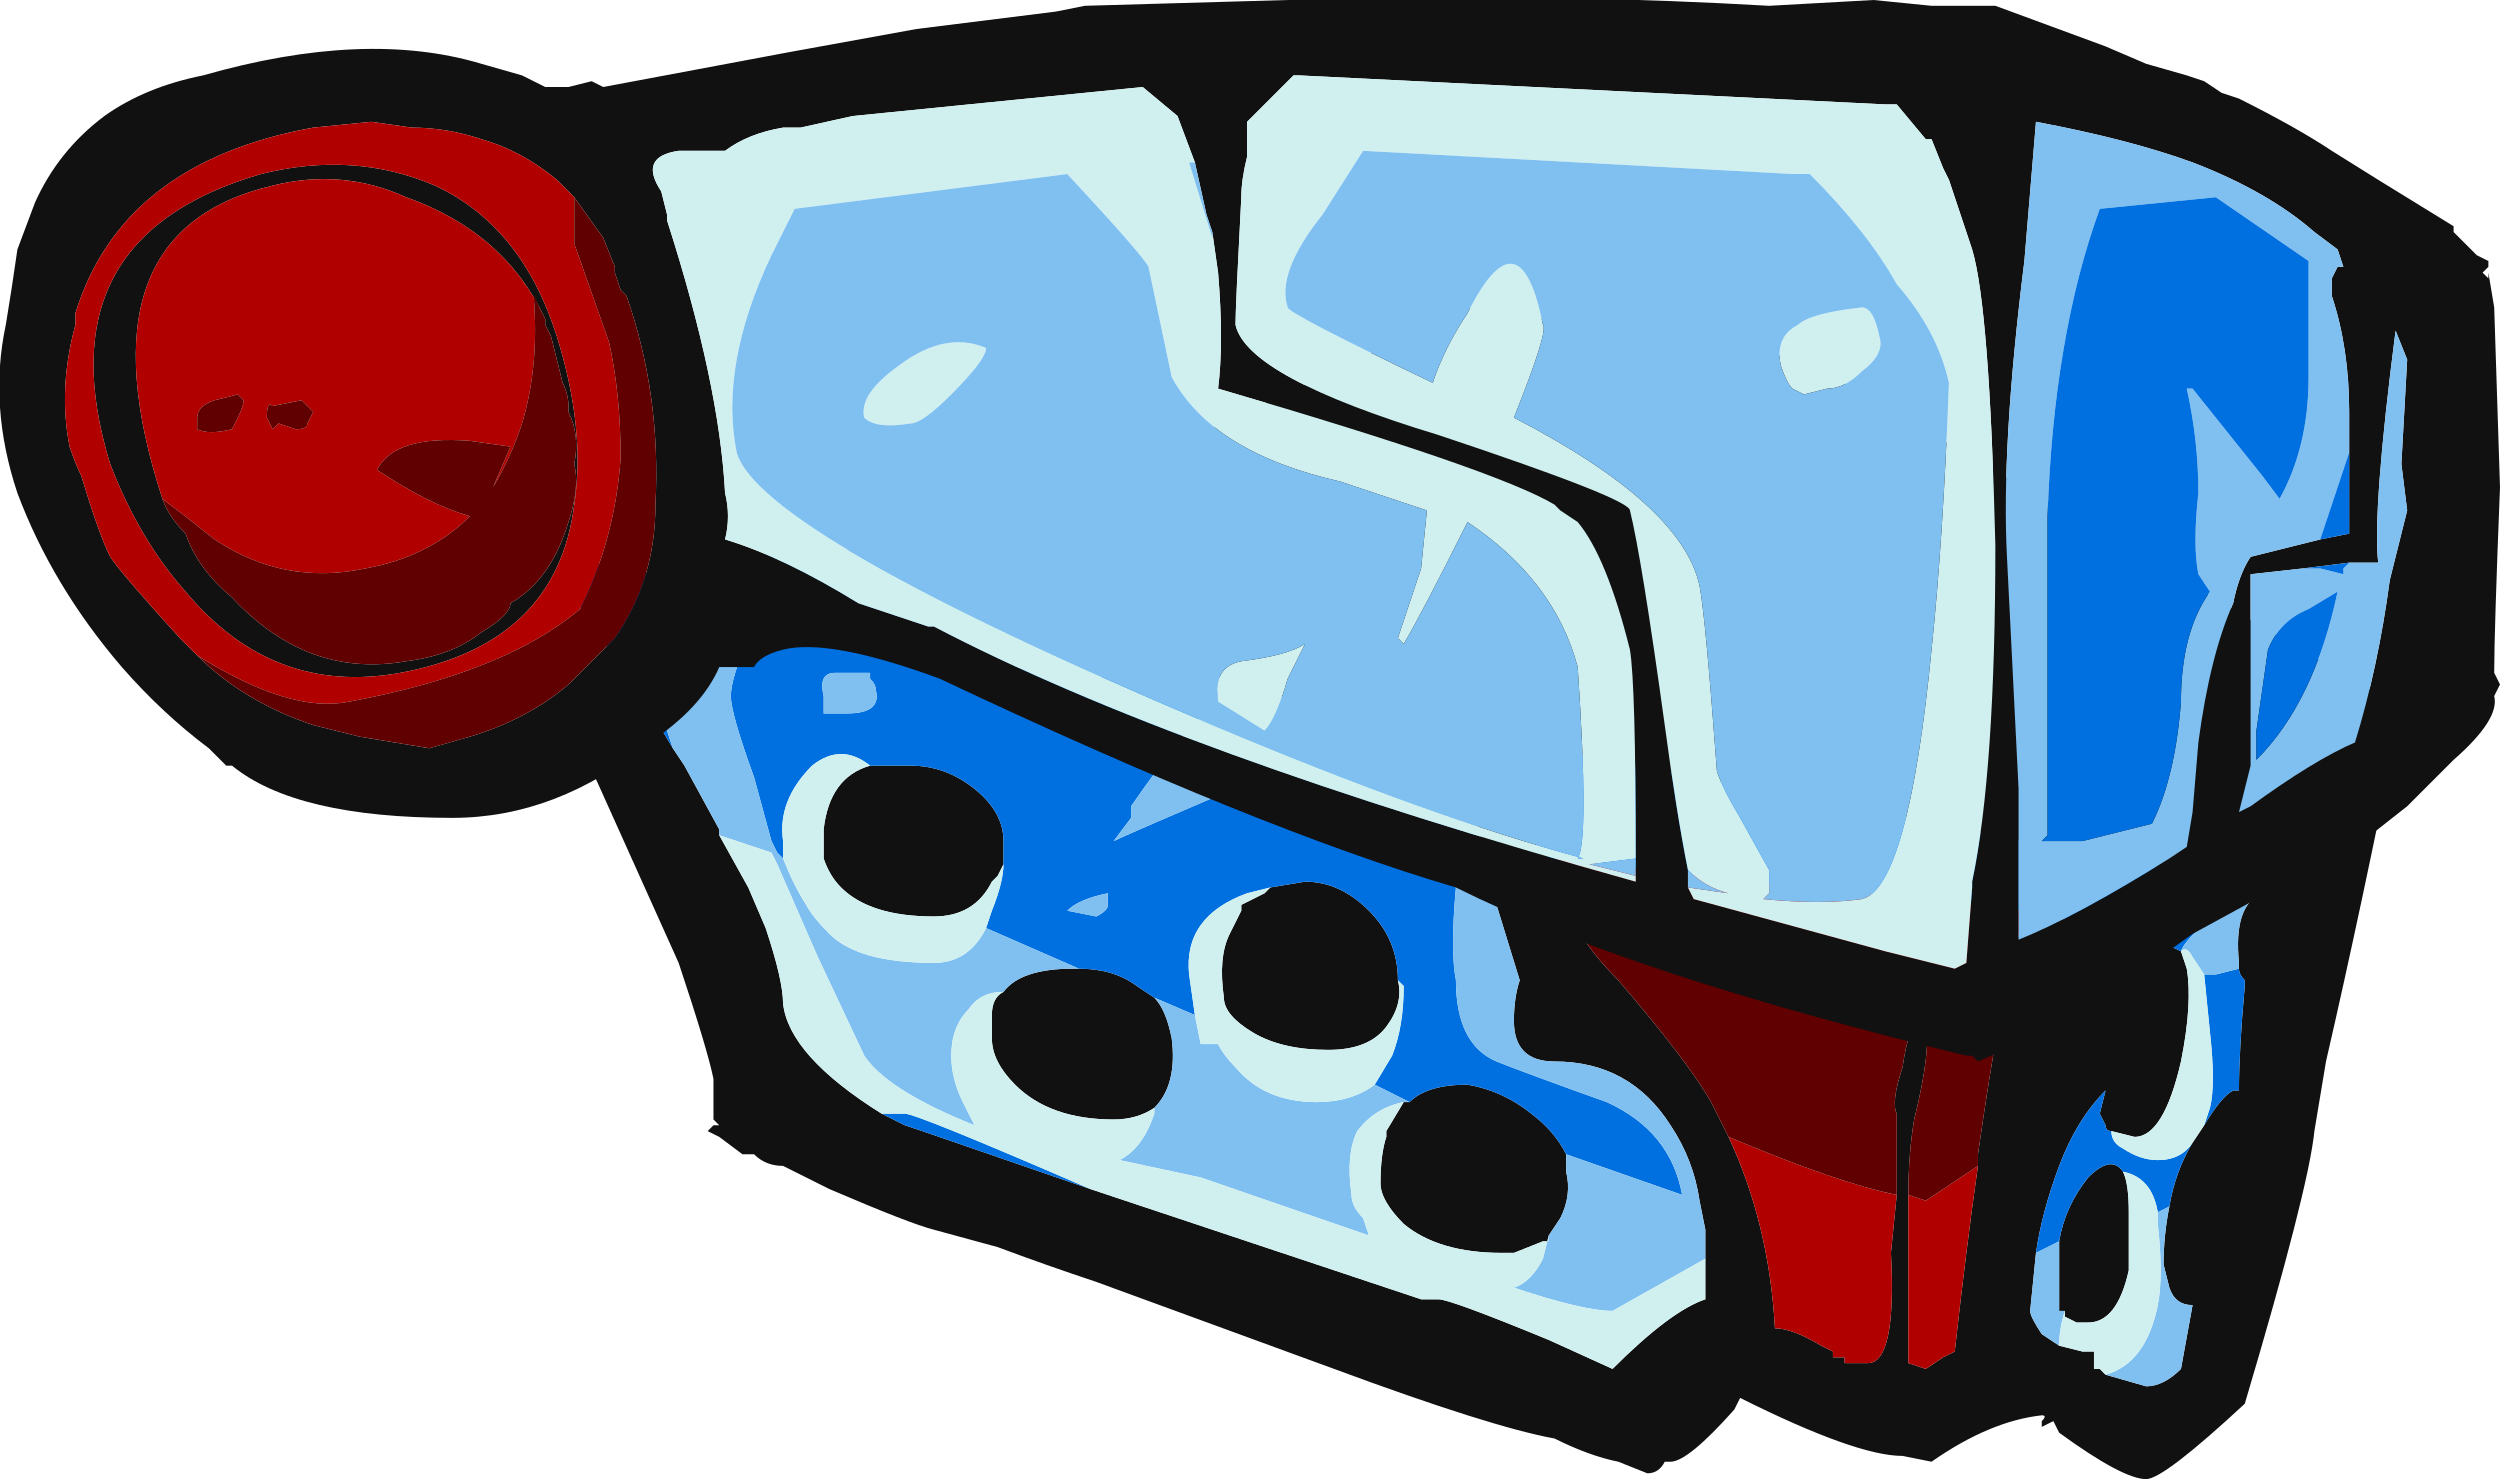 <?xml version="1.0" encoding="UTF-8" standalone="no"?>
<svg xmlns:ffdec="https://www.free-decompiler.com/flash" xmlns:xlink="http://www.w3.org/1999/xlink" ffdec:objectType="shape" height="12.75px" width="21.55px" xmlns="http://www.w3.org/2000/svg">
  <g transform="matrix(1.0, 0.0, 0.0, 1.0, 9.5, 10.55)">
    <path d="M6.05 -7.45 L11.2 -4.45 Q10.85 -2.7 10.55 -1.4 L10.45 -0.8 Q10.4 -0.3 9.85 1.55 9.15 2.2 9.0 2.2 8.8 2.2 8.25 1.8 L8.2 1.7 8.1 1.75 8.1 1.7 Q8.15 1.65 8.1 1.65 7.65 1.7 7.15 2.05 L6.9 2.0 Q6.5 2.0 5.5 1.5 L5.45 1.6 Q5.05 2.05 4.9 2.05 L4.85 2.05 Q4.8 2.15 4.7 2.15 L4.45 2.05 Q4.2 2.0 3.9 1.85 3.35 1.75 2.0 1.25 L-0.05 0.5 Q-0.5 0.35 -0.9 0.2 L-1.45 0.05 Q-1.65 0.0 -2.35 -0.3 L-2.75 -0.5 Q-2.9 -0.5 -3.0 -0.6 -3.05 -0.6 -3.1 -0.6 L-3.3 -0.75 -3.4 -0.8 -3.35 -0.85 -3.3 -0.85 -3.35 -0.9 -3.35 -1.25 Q-3.4 -1.5 -3.65 -2.25 L-4.55 -4.25 3.15 -7.9 6.05 -7.45 M10.0 -2.9 L-4.65 -5.75 -4.45 -5.2 Q-4.2 -4.95 -3.7 -4.1 L-3.6 -3.95 -3.3 -3.4 -3.3 -3.35 -3.05 -2.9 -2.9 -2.55 Q-2.75 -2.1 -2.75 -1.9 -2.7 -1.45 -1.9 -0.95 L-1.7 -0.85 -1.55 -0.8 -0.1 -0.3 2.75 0.65 2.9 0.65 Q3.0 0.65 3.85 1.0 L4.4 1.25 Q4.9 0.75 5.2 0.65 L5.2 0.3 5.2 0.05 5.15 -0.2 Q5.1 -0.55 4.9 -0.85 4.55 -1.4 3.9 -1.4 3.55 -1.4 3.55 -1.75 3.55 -1.95 3.6 -2.1 L3.4 -2.75 3.1 -4.0 3.85 -3.15 3.95 -2.95 Q4.0 -2.55 4.45 -2.1 5.05 -1.4 5.25 -1.05 L5.4 -0.75 Q5.75 0.0 5.8 0.9 5.95 0.9 6.2 1.05 L6.3 1.1 6.3 1.15 6.4 1.15 6.4 1.2 6.6 1.2 Q6.85 1.2 6.8 0.25 L6.85 -0.25 6.85 -0.95 Q6.8 -1.05 6.9 -1.35 6.95 -1.7 7.05 -1.8 L7.1 -1.75 Q7.15 -1.5 7.0 -0.9 6.95 -0.6 6.95 -0.25 6.95 0.0 6.95 0.25 L6.95 1.2 7.1 1.25 7.25 1.15 7.35 1.1 Q7.45 0.2 7.55 -0.5 L7.55 -0.6 Q7.65 -1.3 7.75 -1.85 L7.95 -2.7 9.05 -2.45 Q9.2 -2.4 9.3 -2.35 L9.35 -2.2 Q9.4 -1.9 9.3 -1.4 9.15 -0.75 8.9 -0.75 L8.7 -0.8 Q8.65 -0.8 8.65 -0.85 L8.6 -0.95 8.65 -1.15 Q8.4 -0.9 8.25 -0.5 8.1 -0.1 8.05 0.25 L8.0 0.75 Q8.0 0.8 8.1 0.95 L8.25 1.05 8.45 1.1 8.55 1.1 8.55 1.25 8.6 1.25 8.65 1.3 9.0 1.4 Q9.15 1.4 9.3 1.25 L9.4 0.7 Q9.25 0.7 9.2 0.55 L9.15 0.35 Q9.15 0.1 9.2 -0.15 9.25 -0.45 9.4 -0.7 L9.5 -0.85 Q9.65 -1.1 9.75 -1.15 L9.8 -1.15 Q9.8 -1.5 9.85 -2.05 L9.85 -2.1 Q9.8 -2.15 9.8 -2.2 L9.8 -2.25 Q9.75 -2.75 10.0 -2.85 L10.0 -2.9 M-2.0 -3.95 L-1.65 -3.95 Q-1.35 -3.95 -1.1 -3.75 -0.85 -3.55 -0.85 -3.3 L-0.85 -3.1 -0.9 -3.0 -0.95 -2.95 Q-1.1 -2.65 -1.45 -2.65 -2.0 -2.65 -2.25 -2.9 -2.35 -3.0 -2.4 -3.15 L-2.4 -3.4 Q-2.35 -3.85 -2.0 -3.95 M-0.2 -2.2 Q0.1 -2.2 0.3 -2.05 L0.45 -1.95 Q0.55 -1.85 0.6 -1.6 0.65 -1.2 0.45 -1.0 0.3 -0.9 0.1 -0.9 -0.45 -0.9 -0.75 -1.2 -0.95 -1.4 -0.95 -1.6 L-0.95 -1.8 Q-0.95 -1.95 -0.85 -2.0 -0.7 -2.2 -0.25 -2.2 L-0.2 -2.2 M1.45 -2.9 L1.75 -2.95 Q2.05 -2.95 2.3 -2.7 2.55 -2.45 2.55 -2.1 2.6 -1.9 2.45 -1.7 2.3 -1.5 1.95 -1.5 1.55 -1.5 1.3 -1.65 1.05 -1.8 1.05 -1.95 1.0 -2.3 1.1 -2.5 L1.2 -2.7 1.2 -2.75 1.4 -2.85 1.45 -2.9 M2.65 -1.05 Q2.8 -1.2 3.15 -1.2 3.45 -1.15 3.7 -0.95 3.9 -0.8 4.0 -0.6 L4.0 -0.45 Q4.05 -0.25 3.95 -0.05 L3.85 0.1 3.85 0.15 3.8 0.15 3.55 0.25 3.45 0.25 Q2.9 0.25 2.6 0.0 2.4 -0.2 2.4 -0.35 2.4 -0.6 2.45 -0.75 L2.45 -0.8 2.6 -1.05 2.65 -1.05 M8.8 -0.45 Q8.85 -0.35 8.85 -0.1 L8.85 0.4 Q8.75 0.85 8.5 0.85 L8.4 0.85 8.3 0.8 8.3 0.75 8.25 0.75 8.25 0.5 Q8.25 0.3 8.25 0.15 8.3 -0.15 8.5 -0.4 8.7 -0.6 8.8 -0.45" fill="#111111" fill-rule="evenodd" stroke="none"/>
    <path d="M-3.7 -4.1 Q-4.2 -4.95 -4.45 -5.2 L-4.65 -5.75 10.0 -2.9 9.85 -2.85 Q9.35 -2.5 9.3 -2.35 9.2 -2.4 9.05 -2.45 L7.95 -2.7 3.85 -3.15 3.1 -4.0 -2.75 -6.0 -3.8 -4.4 -3.7 -4.1 M9.8 -2.2 Q9.8 -2.15 9.85 -2.1 L9.85 -2.05 Q9.8 -1.5 9.8 -1.15 L9.75 -1.15 Q9.65 -1.1 9.5 -0.85 L9.55 -1.0 Q9.6 -1.2 9.55 -1.65 L9.5 -2.15 9.6 -2.15 9.8 -2.2 M9.4 -0.7 Q9.25 -0.45 9.2 -0.15 L9.1 -0.1 Q9.05 -0.4 8.8 -0.45 8.7 -0.6 8.5 -0.4 8.3 -0.15 8.25 0.15 L8.05 0.25 Q8.1 -0.1 8.25 -0.5 8.4 -0.9 8.65 -1.15 L8.6 -0.95 8.65 -0.85 Q8.65 -0.8 8.7 -0.8 8.7 -0.7 8.8 -0.65 8.95 -0.55 9.1 -0.55 9.3 -0.55 9.4 -0.7 M-2.75 -3.15 L-2.8 -3.2 -2.85 -3.3 -3.0 -3.85 Q-3.2 -4.4 -3.2 -4.55 -3.2 -4.7 -3.05 -5.05 L1.05 -4.6 Q0.7 -4.25 0.25 -3.6 L0.25 -3.5 0.1 -3.3 Q0.2 -3.35 1.25 -3.8 L3.05 -2.9 Q3.0 -2.35 3.05 -2.1 3.05 -1.55 3.4 -1.4 3.65 -1.3 4.35 -1.05 4.9 -0.8 5.0 -0.25 L4.0 -0.6 Q3.9 -0.8 3.7 -0.95 3.45 -1.15 3.15 -1.2 2.8 -1.2 2.65 -1.05 L2.35 -1.2 2.5 -1.45 Q2.6 -1.7 2.6 -2.05 L2.55 -2.1 Q2.55 -2.45 2.3 -2.7 2.05 -2.95 1.75 -2.95 L1.45 -2.9 1.25 -2.85 Q0.7 -2.65 0.75 -2.15 L0.8 -1.8 0.45 -1.95 0.3 -2.05 Q0.1 -2.2 -0.2 -2.2 L-1.0 -2.55 -0.95 -2.7 Q-0.85 -2.95 -0.85 -3.1 L-0.85 -3.3 Q-0.85 -3.55 -1.1 -3.75 -1.35 -3.95 -1.65 -3.95 L-2.0 -3.95 Q-2.25 -4.15 -2.5 -3.95 -2.8 -3.65 -2.75 -3.3 L-2.75 -3.15 M-0.1 -0.3 L-1.55 -0.8 -1.7 -0.85 -1.9 -0.95 -1.7 -0.95 Q-1.6 -0.95 -0.1 -0.3 M0.05 -2.75 L0.05 -2.85 Q-0.2 -2.8 -0.3 -2.7 L-0.05 -2.65 Q0.05 -2.7 0.05 -2.75 M-1.95 -4.6 Q-1.95 -4.65 -2.0 -4.7 L-2.0 -4.75 -2.3 -4.75 Q-2.45 -4.75 -2.4 -4.55 L-2.4 -4.4 Q-2.35 -4.4 -2.2 -4.4 -1.9 -4.4 -1.95 -4.6" fill="#0070e0" fill-rule="evenodd" stroke="none"/>
    <path d="M-3.7 -4.1 L-3.8 -4.4 -2.75 -6.0 3.1 -4.0 3.4 -2.75 3.6 -2.1 Q3.55 -1.95 3.55 -1.75 3.55 -1.4 3.9 -1.4 4.55 -1.4 4.9 -0.85 5.1 -0.55 5.15 -0.2 L5.2 0.05 5.2 0.3 4.4 0.75 Q4.15 0.75 3.55 0.55 3.7 0.5 3.8 0.3 L3.85 0.1 3.95 -0.05 Q4.05 -0.25 4.0 -0.45 L4.0 -0.6 5.0 -0.25 Q4.9 -0.8 4.35 -1.05 3.65 -1.3 3.4 -1.4 3.05 -1.55 3.05 -2.1 3.0 -2.35 3.05 -2.9 L1.25 -3.8 Q0.2 -3.35 0.1 -3.3 L0.25 -3.5 0.25 -3.6 Q0.7 -4.25 1.05 -4.6 L-3.05 -5.05 Q-3.2 -4.7 -3.2 -4.55 -3.2 -4.4 -3.0 -3.85 L-2.85 -3.3 -2.8 -3.2 -2.75 -3.15 Q-2.65 -2.9 -2.55 -2.75 -2.5 -2.65 -2.35 -2.5 -2.1 -2.25 -1.45 -2.25 -1.15 -2.25 -1.0 -2.55 L-0.2 -2.2 -0.25 -2.2 Q-0.7 -2.2 -0.85 -2.0 -1.05 -2.0 -1.15 -1.85 -1.3 -1.7 -1.3 -1.45 -1.3 -1.25 -1.2 -1.05 L-1.1 -0.85 Q-1.85 -1.15 -2.05 -1.45 L-2.45 -2.3 -2.8 -3.1 -2.85 -3.2 -3.3 -3.35 -3.3 -3.4 -3.6 -3.95 -3.7 -4.1 M9.3 -2.35 Q9.35 -2.5 9.85 -2.85 L10.0 -2.9 10.0 -2.85 Q9.75 -2.75 9.8 -2.25 L9.8 -2.2 9.6 -2.15 9.5 -2.15 9.4 -2.3 Q9.35 -2.4 9.3 -2.35 M9.2 -0.15 Q9.15 0.1 9.15 0.35 L9.2 0.55 Q9.25 0.7 9.4 0.7 L9.3 1.25 Q9.15 1.4 9.0 1.4 L8.65 1.3 Q9.0 1.2 9.1 0.7 9.15 0.45 9.1 0.0 L9.1 -0.1 9.2 -0.15 M8.25 1.05 L8.1 0.95 Q8.0 0.8 8.0 0.75 L8.05 0.25 8.25 0.15 Q8.25 0.3 8.25 0.5 L8.25 0.75 8.3 0.75 Q8.25 0.9 8.25 1.05 M0.45 -1.95 L0.8 -1.8 0.85 -1.55 1.0 -1.55 Q1.05 -1.45 1.15 -1.35 1.4 -1.05 1.85 -1.05 2.15 -1.05 2.35 -1.2 L2.65 -1.05 2.6 -1.05 Q2.35 -1.0 2.2 -0.8 2.1 -0.6 2.15 -0.25 2.15 -0.15 2.25 -0.05 L2.3 0.1 0.85 -0.4 0.15 -0.55 Q0.35 -0.65 0.45 -0.95 L0.45 -1.0 Q0.65 -1.2 0.6 -1.6 0.55 -1.85 0.45 -1.95 M0.05 -2.75 Q0.05 -2.7 -0.05 -2.65 L-0.3 -2.7 Q-0.2 -2.8 0.05 -2.85 L0.05 -2.75 M-1.95 -4.6 Q-1.9 -4.4 -2.2 -4.4 -2.35 -4.4 -2.4 -4.4 L-2.4 -4.55 Q-2.45 -4.75 -2.3 -4.75 L-2.0 -4.75 -2.0 -4.7 Q-1.95 -4.65 -1.95 -4.6" fill="#80c0f0" fill-rule="evenodd" stroke="none"/>
    <path d="M9.5 -0.85 L9.4 -0.7 Q9.3 -0.55 9.1 -0.55 8.95 -0.55 8.8 -0.65 8.7 -0.7 8.7 -0.8 L8.9 -0.75 Q9.15 -0.75 9.3 -1.4 9.4 -1.9 9.35 -2.2 L9.3 -2.35 Q9.35 -2.4 9.4 -2.3 L9.5 -2.15 9.55 -1.65 Q9.6 -1.2 9.55 -1.0 L9.5 -0.85 M8.65 1.3 L8.6 1.25 8.55 1.25 8.55 1.1 8.45 1.1 8.25 1.05 Q8.25 0.9 8.3 0.75 L8.3 0.8 8.4 0.85 8.5 0.85 Q8.75 0.85 8.85 0.4 L8.85 -0.1 Q8.85 -0.35 8.8 -0.45 9.05 -0.4 9.1 -0.1 L9.1 0.0 Q9.15 0.45 9.1 0.7 9.0 1.2 8.65 1.3 M-2.75 -3.15 L-2.75 -3.3 Q-2.8 -3.65 -2.5 -3.95 -2.25 -4.15 -2.0 -3.95 -2.35 -3.85 -2.4 -3.4 L-2.4 -3.15 Q-2.35 -3.0 -2.25 -2.9 -2.0 -2.65 -1.45 -2.65 -1.1 -2.65 -0.95 -2.95 L-0.9 -3.0 -0.85 -3.1 Q-0.85 -2.95 -0.95 -2.7 L-1.0 -2.55 Q-1.15 -2.25 -1.45 -2.25 -2.1 -2.25 -2.35 -2.5 -2.5 -2.65 -2.55 -2.75 -2.65 -2.9 -2.75 -3.15 M0.8 -1.8 L0.75 -2.15 Q0.7 -2.65 1.25 -2.85 L1.45 -2.9 1.4 -2.85 1.2 -2.75 1.2 -2.7 1.1 -2.5 Q1.0 -2.3 1.05 -1.95 1.05 -1.8 1.3 -1.65 1.55 -1.5 1.95 -1.5 2.3 -1.5 2.45 -1.7 2.6 -1.9 2.55 -2.1 L2.6 -2.05 Q2.6 -1.7 2.5 -1.45 L2.35 -1.2 Q2.15 -1.05 1.85 -1.05 1.4 -1.05 1.15 -1.35 1.05 -1.45 1.0 -1.55 L0.85 -1.55 0.8 -1.8 M3.85 0.1 L3.8 0.3 Q3.7 0.5 3.55 0.55 4.15 0.75 4.4 0.75 L5.2 0.3 5.2 0.65 Q4.9 0.75 4.4 1.25 L3.85 1.0 Q3.0 0.65 2.9 0.65 L2.75 0.65 -0.1 -0.3 Q-1.6 -0.95 -1.7 -0.95 L-1.9 -0.95 Q-2.7 -1.45 -2.75 -1.9 -2.75 -2.1 -2.9 -2.55 L-3.05 -2.9 -3.3 -3.35 -2.85 -3.2 -2.8 -3.1 -2.45 -2.3 -2.05 -1.45 Q-1.85 -1.15 -1.1 -0.85 L-1.2 -1.05 Q-1.3 -1.25 -1.3 -1.45 -1.3 -1.7 -1.15 -1.85 -1.05 -2.0 -0.85 -2.0 -0.95 -1.95 -0.95 -1.8 L-0.95 -1.6 Q-0.95 -1.4 -0.75 -1.2 -0.45 -0.9 0.1 -0.9 0.3 -0.9 0.45 -1.0 L0.45 -0.95 Q0.35 -0.65 0.15 -0.55 L0.85 -0.4 2.3 0.1 2.25 -0.05 Q2.15 -0.15 2.15 -0.25 2.1 -0.6 2.2 -0.8 2.35 -1.0 2.6 -1.05 L2.45 -0.8 2.45 -0.75 Q2.4 -0.6 2.4 -0.35 2.4 -0.2 2.6 0.0 2.9 0.25 3.45 0.25 L3.55 0.25 3.8 0.15 3.85 0.15 3.85 0.1" fill="#d0f0f0" fill-rule="evenodd" stroke="none"/>
    <path d="M3.85 -3.15 L7.95 -2.7 7.75 -1.85 3.95 -2.95 3.85 -3.15 M5.4 -0.75 Q6.35 -0.35 6.85 -0.25 L6.8 0.25 Q6.85 1.2 6.6 1.2 L6.4 1.2 6.4 1.15 6.3 1.15 6.3 1.1 6.2 1.05 Q5.95 0.9 5.8 0.9 5.75 0.0 5.4 -0.75 M6.95 -0.25 L7.1 -0.2 7.55 -0.5 Q7.45 0.2 7.35 1.1 L7.25 1.15 7.1 1.25 6.95 1.2 6.95 0.25 Q6.95 0.0 6.95 -0.25" fill="#b00000" fill-rule="evenodd" stroke="none"/>
    <path d="M3.95 -2.95 L7.75 -1.85 Q7.65 -1.3 7.55 -0.6 L7.55 -0.5 7.1 -0.2 6.95 -0.25 Q6.95 -0.6 7.0 -0.9 7.15 -1.5 7.1 -1.75 L7.05 -1.8 Q6.95 -1.7 6.9 -1.35 6.8 -1.05 6.85 -0.95 L6.85 -0.25 Q6.35 -0.35 5.4 -0.75 L5.25 -1.05 Q5.05 -1.4 4.45 -2.1 4.0 -2.55 3.95 -2.95" fill="#600000" fill-rule="evenodd" stroke="none"/>
    <path d="M8.65 -10.15 L9.0 -10.0 9.35 -9.9 9.5 -9.85 9.65 -9.75 9.8 -9.7 Q10.3 -9.45 10.6 -9.25 L11.0 -9.0 11.65 -8.6 11.65 -8.55 11.85 -8.35 11.95 -8.3 11.95 -8.25 11.9 -8.2 11.95 -8.15 11.95 -8.2 12.0 -7.9 12.05 -6.35 Q12.0 -5.1 12.0 -4.75 L12.05 -4.65 12.0 -4.55 Q12.05 -4.35 11.65 -4.0 L11.25 -3.6 10.55 -3.05 9.95 -2.8 9.4 -2.5 8.35 -1.75 7.55 -1.4 7.5 -1.45 7.45 -1.45 Q4.55 -2.15 3.05 -2.9 1.35 -3.4 -1.4 -4.7 -2.35 -5.05 -2.75 -4.95 -2.95 -4.9 -3.0 -4.8 L-3.3 -4.8 Q-3.45 -4.45 -3.9 -4.15 -4.7 -3.5 -5.6 -3.5 -6.95 -3.5 -7.5 -3.95 L-7.55 -3.95 -7.7 -4.1 Q-8.1 -4.4 -8.45 -4.8 -9.05 -5.5 -9.35 -6.3 -9.6 -7.05 -9.45 -7.75 -9.4 -8.05 -9.35 -8.4 L-9.2 -8.8 Q-9.0 -9.25 -8.6 -9.55 -8.25 -9.8 -7.75 -9.9 -6.35 -10.3 -5.35 -10.0 L-5.0 -9.9 -4.8 -9.8 -4.6 -9.8 -4.4 -9.85 -4.3 -9.8 -2.7 -10.1 -1.6 -10.3 -0.4 -10.45 -0.15 -10.5 1.6 -10.55 2.65 -10.55 Q4.0 -10.6 5.75 -10.5 L6.65 -10.55 7.15 -10.5 7.7 -10.5 8.65 -10.15 M5.05 -2.9 L5.1 -2.8 6.75 -2.35 7.35 -2.2 7.45 -2.25 7.5 -2.9 7.5 -2.95 Q7.7 -3.9 7.7 -5.85 7.65 -7.9 7.5 -8.4 L7.3 -9.0 7.25 -9.1 7.15 -9.35 7.1 -9.35 6.85 -9.65 6.75 -9.65 1.7 -9.9 1.65 -9.9 1.25 -9.5 1.25 -9.2 Q1.2 -9.0 1.2 -8.85 1.15 -7.9 1.15 -7.75 1.25 -7.3 2.9 -6.8 4.55 -6.25 4.55 -6.15 4.65 -5.75 4.85 -4.3 4.95 -3.55 5.05 -3.05 L5.05 -2.9 M10.75 -6.65 L10.75 -7.0 Q10.75 -7.55 10.6 -8.0 10.6 -8.1 10.6 -8.15 L10.65 -8.25 10.7 -8.25 10.65 -8.4 10.45 -8.55 Q10.05 -8.9 9.4 -9.15 8.85 -9.35 8.05 -9.5 L7.95 -8.3 Q7.75 -6.7 7.8 -5.75 L7.9 -3.75 7.9 -2.45 Q8.4 -2.65 9.2 -3.15 L9.35 -3.25 9.4 -3.55 9.45 -4.15 Q9.55 -4.9 9.75 -5.35 9.8 -5.6 9.9 -5.75 L10.5 -5.9 10.75 -5.95 10.75 -6.65 M10.35 -5.65 L9.9 -5.6 9.9 -3.95 9.8 -3.55 9.9 -3.6 Q10.45 -4.0 10.8 -4.15 11.0 -4.8 11.1 -5.55 L11.25 -6.15 11.2 -6.55 11.25 -7.45 11.15 -7.7 Q10.95 -6.15 11.0 -5.7 L10.75 -5.7 10.35 -5.65 M0.8 -9.15 L0.65 -9.55 0.35 -9.8 -2.15 -9.55 -2.6 -9.45 -2.75 -9.45 Q-3.05 -9.4 -3.25 -9.25 L-3.65 -9.25 Q-4.0 -9.2 -3.8 -8.9 L-3.75 -8.7 -3.75 -8.65 Q-3.3 -7.25 -3.25 -6.3 -3.2 -6.1 -3.25 -5.9 -2.75 -5.75 -2.1 -5.35 L-1.5 -5.15 -1.45 -5.15 Q0.65 -4.05 4.6 -2.95 L4.6 -3.0 4.6 -3.15 Q4.6 -4.65 4.55 -4.95 4.35 -5.75 4.1 -6.05 L3.95 -6.15 3.9 -6.2 Q3.4 -6.5 1.0 -7.2 1.05 -7.6 1.0 -8.2 L0.95 -8.55 0.9 -8.7 0.8 -9.15 M-4.55 -8.85 Q-4.65 -8.95 -4.7 -9.0 -5.0 -9.25 -5.35 -9.35 -5.65 -9.45 -5.95 -9.45 L-6.3 -9.5 -6.8 -9.45 Q-8.45 -9.15 -8.85 -7.85 L-8.85 -7.75 Q-9.0 -7.2 -8.9 -6.7 -8.85 -6.55 -8.8 -6.45 -8.65 -5.95 -8.55 -5.75 -8.45 -5.6 -7.95 -5.05 L-7.8 -4.9 Q-7.4 -4.5 -6.8 -4.3 L-6.4 -4.2 -5.8 -4.1 -5.45 -4.2 Q-4.95 -4.35 -4.6 -4.65 L-4.2 -5.05 Q-3.85 -5.55 -3.85 -6.2 -3.8 -7.15 -4.1 -8.0 L-4.15 -8.05 -4.2 -8.2 -4.2 -8.25 -4.3 -8.5 -4.55 -8.85 M-4.8 -7.8 Q-5.15 -8.55 -6.0 -8.85 -6.55 -9.1 -7.15 -8.95 -8.85 -8.55 -8.1 -6.25 -8.05 -6.1 -7.9 -5.95 -7.8 -5.65 -7.5 -5.4 -6.85 -4.7 -6.0 -4.85 -5.6 -4.9 -5.35 -5.1 -5.1 -5.25 -5.1 -5.35 -4.75 -5.55 -4.6 -6.05 -4.5 -6.35 -4.55 -6.55 -4.5 -6.8 -4.6 -7.0 L-4.6 -7.05 Q-4.6 -7.15 -4.65 -7.25 L-4.75 -7.65 -4.8 -7.75 -4.8 -7.8 M-4.7 -7.65 Q-4.45 -6.85 -4.55 -6.2 -4.7 -5.0 -6.05 -4.75 -7.15 -4.55 -7.9 -5.45 -8.3 -5.9 -8.55 -6.55 -9.15 -8.5 -7.25 -9.05 -6.45 -9.25 -5.75 -8.95 -5.0 -8.6 -4.7 -7.65" fill="#111111" fill-rule="evenodd" stroke="none"/>
    <path d="M5.05 -3.05 Q4.95 -3.55 4.85 -4.3 4.65 -5.75 4.55 -6.15 4.55 -6.25 2.9 -6.8 1.25 -7.3 1.15 -7.75 1.15 -7.9 1.2 -8.85 1.2 -9.0 1.25 -9.2 L1.25 -9.5 1.65 -9.9 1.7 -9.9 6.75 -9.65 6.85 -9.65 7.1 -9.35 7.15 -9.35 7.25 -9.1 7.3 -9.0 7.5 -8.4 Q7.65 -7.9 7.7 -5.85 7.7 -3.9 7.5 -2.95 L7.5 -2.9 7.45 -2.25 7.35 -2.2 6.75 -2.35 5.1 -2.8 5.05 -2.9 5.4 -2.85 Q5.2 -2.9 5.05 -3.05 M6.2 -9.05 L5.95 -9.05 2.25 -9.25 1.9 -8.7 Q1.5 -8.2 1.6 -7.9 1.6 -7.85 2.85 -7.25 2.95 -7.55 3.15 -7.85 3.6 -8.75 3.8 -7.75 3.85 -7.7 3.55 -6.95 5.0 -6.2 5.15 -5.5 5.2 -5.25 5.3 -3.9 5.35 -3.75 5.5 -3.5 L5.75 -3.05 5.75 -2.85 5.7 -2.8 Q6.2 -2.75 6.55 -2.8 6.95 -2.9 7.15 -4.95 7.25 -5.9 7.3 -7.25 7.2 -7.7 6.85 -8.1 6.6 -8.55 6.1 -9.05 L6.2 -9.05 M5.85 -7.4 Q5.8 -7.65 6.0 -7.75 6.1 -7.85 6.55 -7.9 6.65 -7.9 6.7 -7.65 6.75 -7.5 6.55 -7.35 6.4 -7.2 6.25 -7.2 L6.05 -7.15 5.95 -7.2 Q5.9 -7.25 5.85 -7.4 M4.6 -3.0 L4.6 -2.95 Q0.65 -4.05 -1.45 -5.15 L-1.5 -5.15 -2.1 -5.35 Q-2.75 -5.75 -3.25 -5.9 -3.2 -6.1 -3.25 -6.3 -3.3 -7.25 -3.75 -8.65 L-3.75 -8.7 -3.8 -8.9 Q-4.0 -9.2 -3.65 -9.25 L-3.25 -9.25 Q-3.05 -9.4 -2.75 -9.45 L-2.6 -9.45 -2.15 -9.55 0.35 -9.8 0.65 -9.55 0.8 -9.15 0.75 -9.15 0.95 -8.5 0.95 -8.55 1.0 -8.2 Q1.05 -7.6 1.0 -7.2 3.4 -6.5 3.9 -6.2 L3.95 -6.15 4.1 -6.05 Q4.35 -5.75 4.55 -4.95 4.6 -4.65 4.6 -3.15 L4.2 -3.1 4.6 -3.0 M0.4 -8.25 Q0.35 -8.35 -0.3 -9.05 L-2.65 -8.75 -2.85 -8.35 Q-3.3 -7.4 -3.15 -6.65 -2.95 -5.95 0.95 -4.3 2.85 -3.5 4.15 -3.15 L4.1 -3.15 Q4.2 -3.3 4.1 -4.8 3.9 -5.55 3.15 -6.05 2.75 -5.25 2.6 -5.0 L2.55 -5.05 2.75 -5.65 2.8 -6.15 2.05 -6.4 Q0.95 -6.65 0.6 -7.3 L0.4 -8.25 M1.2 -4.85 Q1.6 -4.9 1.75 -5.0 L1.6 -4.7 Q1.5 -4.35 1.4 -4.25 L1.0 -4.5 Q0.95 -4.8 1.2 -4.85 M-1.3 -7.15 Q-1.55 -6.9 -1.65 -6.9 -1.95 -6.85 -2.05 -6.95 -2.1 -7.15 -1.75 -7.4 -1.35 -7.7 -1.0 -7.55 -1.0 -7.45 -1.3 -7.15" fill="#d0f0f0" fill-rule="evenodd" stroke="none"/>
    <path d="M5.05 -3.05 Q5.2 -2.9 5.4 -2.85 L5.05 -2.9 5.05 -3.05 M5.85 -7.4 Q5.9 -7.25 5.95 -7.2 L6.05 -7.15 6.25 -7.2 Q6.4 -7.2 6.55 -7.35 6.75 -7.5 6.7 -7.65 6.65 -7.9 6.55 -7.9 6.1 -7.85 6.0 -7.75 5.8 -7.65 5.85 -7.4 M6.2 -9.05 L6.1 -9.05 Q6.6 -8.55 6.85 -8.1 7.2 -7.7 7.3 -7.25 7.25 -5.9 7.15 -4.95 6.95 -2.9 6.55 -2.8 6.2 -2.75 5.7 -2.8 L5.75 -2.85 5.75 -3.05 5.5 -3.5 Q5.35 -3.75 5.3 -3.9 5.2 -5.25 5.15 -5.5 5.0 -6.2 3.55 -6.95 3.85 -7.7 3.8 -7.75 3.6 -8.75 3.15 -7.85 2.95 -7.55 2.85 -7.25 1.6 -7.85 1.6 -7.9 1.5 -8.2 1.9 -8.7 L2.25 -9.25 5.95 -9.05 6.2 -9.05 M10.5 -5.9 L9.9 -5.75 Q9.8 -5.6 9.75 -5.35 9.55 -4.9 9.45 -4.15 L9.4 -3.55 9.35 -3.25 9.2 -3.15 Q8.4 -2.65 7.9 -2.45 L7.9 -3.75 7.8 -5.75 Q7.75 -6.7 7.95 -8.3 L8.05 -9.5 Q8.85 -9.35 9.4 -9.15 10.05 -8.9 10.45 -8.55 L10.65 -8.4 10.7 -8.25 10.65 -8.25 10.6 -8.15 Q10.6 -8.1 10.6 -8.0 10.75 -7.55 10.75 -7.0 L10.75 -6.65 10.5 -5.9 M9.4 -7.2 L10.0 -6.45 10.15 -6.25 Q10.4 -6.7 10.4 -7.3 10.4 -8.0 10.4 -8.3 L9.6 -8.85 8.6 -8.75 Q8.2 -7.65 8.15 -6.1 L8.15 -3.35 8.1 -3.3 8.45 -3.3 9.05 -3.45 Q9.25 -3.85 9.3 -4.5 9.3 -5.1 9.55 -5.45 L9.45 -5.6 Q9.4 -5.85 9.45 -6.3 9.45 -6.75 9.35 -7.2 L9.4 -7.2 M10.75 -5.7 L11.0 -5.7 Q10.95 -6.15 11.15 -7.7 L11.25 -7.45 11.2 -6.55 11.25 -6.15 11.1 -5.55 Q11.0 -4.8 10.8 -4.15 10.45 -4.0 9.9 -3.6 L9.8 -3.55 9.9 -3.95 9.9 -5.6 10.35 -5.65 10.5 -5.65 10.7 -5.6 10.7 -5.65 10.75 -5.7 M4.6 -3.0 L4.2 -3.1 4.6 -3.15 4.6 -3.0 M0.95 -8.55 L0.95 -8.5 0.75 -9.15 0.8 -9.15 0.9 -8.7 0.95 -8.55 M1.2 -4.85 Q0.95 -4.8 1.0 -4.5 L1.4 -4.25 Q1.5 -4.35 1.6 -4.7 L1.75 -5.0 Q1.6 -4.9 1.2 -4.85 M0.4 -8.25 L0.6 -7.3 Q0.95 -6.65 2.05 -6.4 L2.8 -6.15 2.75 -5.65 2.55 -5.05 2.6 -5.0 Q2.75 -5.25 3.15 -6.05 3.9 -5.55 4.1 -4.8 4.2 -3.3 4.1 -3.15 L4.15 -3.15 Q2.85 -3.5 0.95 -4.3 -2.95 -5.95 -3.15 -6.65 -3.3 -7.4 -2.85 -8.35 L-2.65 -8.75 -0.3 -9.05 Q0.35 -8.35 0.4 -8.25 M10.4 -5.3 Q10.15 -5.2 10.05 -4.95 L9.95 -4.25 9.95 -4.0 Q10.45 -4.5 10.65 -5.45 L10.4 -5.3 M-1.3 -7.15 Q-1.0 -7.45 -1.0 -7.55 -1.35 -7.7 -1.75 -7.4 -2.1 -7.15 -2.05 -6.95 -1.95 -6.85 -1.65 -6.9 -1.55 -6.9 -1.3 -7.15" fill="#80c0f0" fill-rule="evenodd" stroke="none"/>
    <path d="M10.5 -5.9 L10.75 -6.65 10.75 -5.95 10.5 -5.9 M9.4 -7.2 L9.35 -7.2 Q9.45 -6.75 9.45 -6.3 9.4 -5.85 9.45 -5.6 L9.55 -5.45 Q9.3 -5.1 9.3 -4.5 9.25 -3.85 9.05 -3.45 L8.45 -3.3 8.1 -3.3 8.15 -3.35 8.15 -6.1 Q8.2 -7.65 8.6 -8.75 L9.6 -8.85 10.4 -8.3 Q10.4 -8.0 10.4 -7.3 10.4 -6.7 10.15 -6.25 L10.0 -6.45 9.4 -7.2 M10.75 -5.7 L10.7 -5.65 10.7 -5.6 10.5 -5.65 10.35 -5.65 10.75 -5.7 M10.4 -5.3 L10.65 -5.45 Q10.45 -4.5 9.95 -4.0 L9.95 -4.25 10.05 -4.95 Q10.15 -5.2 10.4 -5.3 M-1.1 -1.65 L-1.1 -1.65" fill="#0070e0" fill-rule="evenodd" stroke="none"/>
    <path d="M-7.8 -4.9 L-7.95 -5.05 Q-8.45 -5.6 -8.55 -5.75 -8.65 -5.95 -8.8 -6.45 -8.85 -6.55 -8.9 -6.7 -9.0 -7.2 -8.85 -7.75 L-8.85 -7.85 Q-8.45 -9.15 -6.8 -9.45 L-6.3 -9.5 -5.95 -9.45 Q-5.65 -9.45 -5.35 -9.35 -5.0 -9.25 -4.7 -9.0 -4.65 -8.95 -4.55 -8.85 L-4.55 -8.45 -4.25 -7.6 Q-4.15 -7.15 -4.15 -6.6 -4.2 -5.9 -4.5 -5.3 -5.15 -4.75 -6.5 -4.5 -7.0 -4.4 -7.8 -4.9 M-4.8 -7.8 L-4.9 -8.0 Q-4.85 -7.4 -5.0 -6.9 -5.1 -6.6 -5.25 -6.35 L-5.1 -6.7 -5.45 -6.75 Q-6.1 -6.8 -6.25 -6.5 -5.8 -6.2 -5.45 -6.1 -5.8 -5.75 -6.35 -5.65 -7.05 -5.5 -7.65 -5.9 -7.9 -6.1 -8.1 -6.25 -8.85 -8.55 -7.15 -8.95 -6.55 -9.1 -6.0 -8.85 -5.15 -8.55 -4.8 -7.8 M-4.7 -7.65 Q-5.0 -8.6 -5.75 -8.95 -6.45 -9.25 -7.25 -9.05 -9.15 -8.5 -8.55 -6.55 -8.3 -5.9 -7.9 -5.45 -7.15 -4.55 -6.05 -4.75 -4.7 -5.0 -4.55 -6.2 -4.45 -6.85 -4.7 -7.65 M-6.85 -6.9 L-6.8 -7.0 -6.9 -7.1 -7.15 -7.05 Q-7.2 -7.1 -7.2 -6.95 L-7.15 -6.85 -7.1 -6.9 -6.95 -6.85 Q-6.85 -6.85 -6.85 -6.9 M-7.45 -7.15 L-7.65 -7.1 Q-7.8 -7.05 -7.8 -6.95 L-7.8 -6.85 Q-7.7 -6.8 -7.5 -6.85 L-7.45 -6.95 Q-7.4 -7.05 -7.4 -7.1 L-7.45 -7.15" fill="#b00000" fill-rule="evenodd" stroke="none"/>
    <path d="M-4.55 -8.85 L-4.3 -8.5 -4.2 -8.25 -4.2 -8.2 -4.15 -8.05 -4.1 -8.0 Q-3.8 -7.15 -3.85 -6.2 -3.85 -5.55 -4.2 -5.05 L-4.6 -4.65 Q-4.95 -4.35 -5.45 -4.2 L-5.8 -4.1 -6.4 -4.2 -6.8 -4.3 Q-7.4 -4.5 -7.8 -4.9 -7.0 -4.4 -6.5 -4.5 -5.15 -4.75 -4.5 -5.3 -4.2 -5.9 -4.15 -6.6 -4.15 -7.15 -4.25 -7.6 L-4.55 -8.45 -4.55 -8.85 M-8.1 -6.25 Q-7.9 -6.1 -7.65 -5.9 -7.05 -5.5 -6.35 -5.65 -5.8 -5.75 -5.45 -6.1 -5.8 -6.2 -6.25 -6.5 -6.1 -6.8 -5.45 -6.75 L-5.1 -6.7 -5.25 -6.35 Q-5.1 -6.6 -5.0 -6.9 -4.85 -7.4 -4.9 -8.0 L-4.8 -7.8 -4.8 -7.75 -4.75 -7.65 -4.65 -7.25 Q-4.6 -7.15 -4.6 -7.05 L-4.6 -7.0 Q-4.5 -6.8 -4.55 -6.55 -4.5 -6.35 -4.6 -6.05 -4.75 -5.55 -5.1 -5.35 -5.1 -5.25 -5.35 -5.1 -5.6 -4.9 -6.0 -4.85 -6.85 -4.7 -7.5 -5.4 -7.8 -5.65 -7.9 -5.95 -8.05 -6.1 -8.1 -6.25 M-7.45 -7.15 L-7.4 -7.1 Q-7.4 -7.05 -7.45 -6.95 L-7.5 -6.85 Q-7.7 -6.8 -7.8 -6.85 L-7.8 -6.95 Q-7.8 -7.05 -7.65 -7.1 L-7.45 -7.15 M-6.85 -6.9 Q-6.85 -6.85 -6.95 -6.85 L-7.1 -6.9 -7.15 -6.85 -7.2 -6.95 Q-7.2 -7.1 -7.15 -7.05 L-6.9 -7.1 -6.8 -7.0 -6.85 -6.9" fill="#600000" fill-rule="evenodd" stroke="none"/>
  </g>
</svg>
